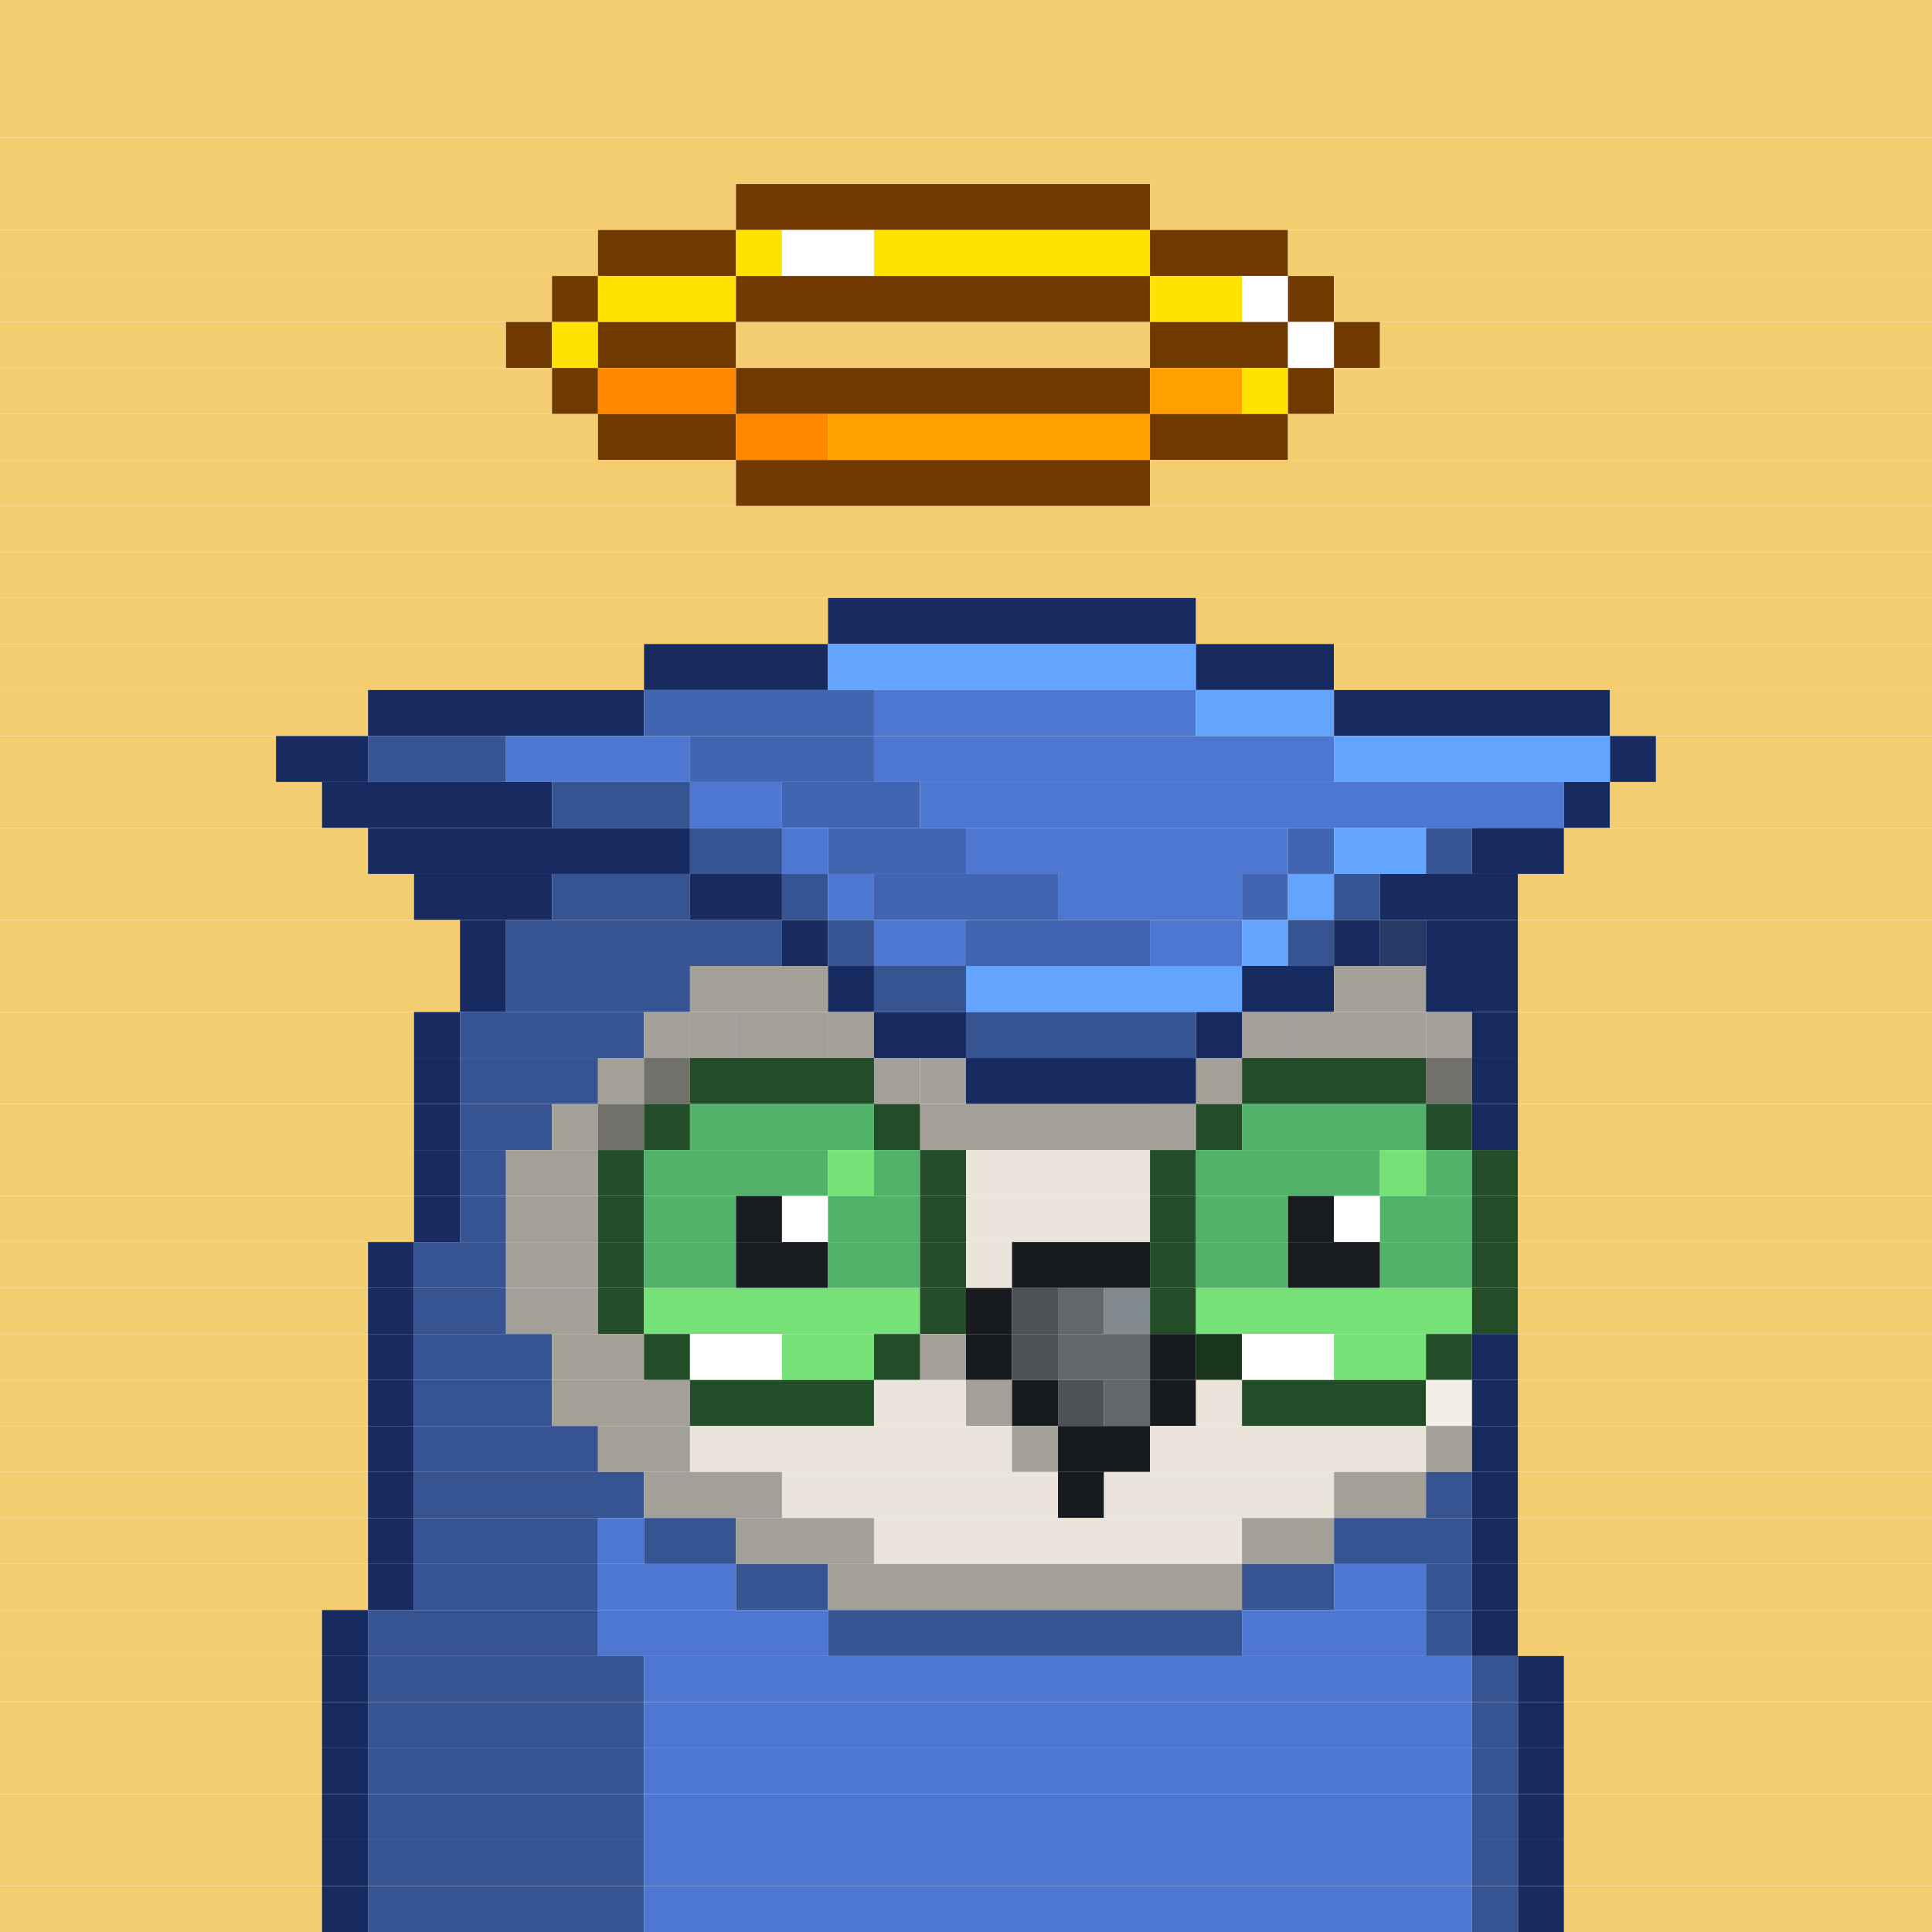 <svg id="bird-svg" xmlns="http://www.w3.org/2000/svg" preserveAspectRatio="xMinYMin meet" viewBox="0 0 42 42"><rect x="0" y="0" width="42" height="42" fill="#808080" stroke="none"/> <rect class='c131' x='0' y='0' width='42'/><rect class='c131' x='0' y='1' width='42'/><rect class='c131' x='0' y='2' width='42'/><rect class='c131' x='0' y='3' width='42'/><rect class='c131' x='0' y='4' width='16'/><rect class='c136' x='16' y='4' width='9'/><rect class='c131' x='25' y='4' width='17'/><rect class='c131' x='0' y='5' width='13'/><rect class='c136' x='13' y='5' width='3'/><rect class='c139' x='16' y='5' width='1'/><rect class='c138' x='17' y='5' width='2'/><rect class='c139' x='19' y='5' width='6'/><rect class='c136' x='25' y='5' width='3'/><rect class='c131' x='28' y='5' width='14'/><rect class='c131' x='0' y='6' width='12'/><rect class='c136' x='12' y='6' width='1'/><rect class='c139' x='13' y='6' width='3'/><rect class='c136' x='16' y='6' width='9'/><rect class='c139' x='25' y='6' width='2'/><rect class='c138' x='27' y='6' width='1'/><rect class='c136' x='28' y='6' width='1'/><rect class='c131' x='29' y='6' width='13'/><rect class='c131' x='0' y='7' width='11'/><rect class='c136' x='11' y='7' width='1'/><rect class='c139' x='12' y='7' width='1'/><rect class='c136' x='13' y='7' width='3'/><rect class='c131' x='16' y='7' width='9'/><rect class='c136' x='25' y='7' width='3'/><rect class='c138' x='28' y='7' width='1'/><rect class='c136' x='29' y='7' width='1'/><rect class='c131' x='30' y='7' width='12'/><rect class='c131' x='0' y='8' width='12'/><rect class='c136' x='12' y='8' width='1'/><rect class='c495' x='13' y='8' width='3'/><rect class='c136' x='16' y='8' width='9'/><rect class='c137' x='25' y='8' width='2'/><rect class='c139' x='27' y='8' width='1'/><rect class='c136' x='28' y='8' width='1'/><rect class='c131' x='29' y='8' width='13'/><rect class='c131' x='0' y='9' width='13'/><rect class='c136' x='13' y='9' width='3'/><rect class='c495' x='16' y='9' width='2'/><rect class='c137' x='18' y='9' width='7'/><rect class='c136' x='25' y='9' width='3'/><rect class='c131' x='28' y='9' width='14'/><rect class='c131' x='0' y='10' width='16'/><rect class='c136' x='16' y='10' width='9'/><rect class='c131' x='25' y='10' width='17'/><rect class='c131' x='0' y='11' width='42'/><rect class='c131' x='0' y='12' width='42'/><rect class='c131' x='0' y='13' width='18'/><rect class='c171' x='18' y='13' width='8'/><rect class='c131' x='26' y='13' width='16'/><rect class='c131' x='0' y='14' width='14'/><rect class='c171' x='14' y='14' width='4'/><rect class='c175' x='18' y='14' width='8'/><rect class='c171' x='26' y='14' width='3'/><rect class='c131' x='29' y='14' width='13'/><rect class='c131' x='0' y='15' width='8'/><rect class='c171' x='8' y='15' width='6'/><rect class='c251' x='14' y='15' width='5'/><rect class='c173' x='19' y='15' width='7'/><rect class='c175' x='26' y='15' width='3'/><rect class='c171' x='29' y='15' width='6'/><rect class='c131' x='35' y='15' width='7'/><rect class='c131' x='0' y='16' width='6'/><rect class='c171' x='6' y='16' width='2'/><rect class='c174' x='8' y='16' width='3'/><rect class='c173' x='11' y='16' width='4'/><rect class='c251' x='15' y='16' width='4'/><rect class='c173' x='19' y='16' width='10'/><rect class='c175' x='29' y='16' width='6'/><rect class='c171' x='35' y='16' width='1'/><rect class='c131' x='36' y='16' width='6'/><rect class='c131' x='0' y='17' width='7'/><rect class='c171' x='7' y='17' width='5'/><rect class='c174' x='12' y='17' width='3'/><rect class='c173' x='15' y='17' width='2'/><rect class='c251' x='17' y='17' width='3'/><rect class='c173' x='20' y='17' width='14'/><rect class='c171' x='34' y='17' width='1'/><rect class='c131' x='35' y='17' width='7'/><rect class='c131' x='0' y='18' width='8'/><rect class='c171' x='8' y='18' width='7'/><rect class='c174' x='15' y='18' width='2'/><rect class='c173' x='17' y='18' width='1'/><rect class='c251' x='18' y='18' width='3'/><rect class='c173' x='21' y='18' width='7'/><rect class='c251' x='28' y='18' width='1'/><rect class='c175' x='29' y='18' width='2'/><rect class='c174' x='31' y='18' width='1'/><rect class='c171' x='32' y='18' width='2'/><rect class='c131' x='34' y='18' width='8'/><rect class='c131' x='0' y='19' width='9'/><rect class='c171' x='9' y='19' width='3'/><rect class='c174' x='12' y='19' width='3'/><rect class='c171' x='15' y='19' width='2'/><rect class='c174' x='17' y='19' width='1'/><rect class='c173' x='18' y='19' width='1'/><rect class='c251' x='19' y='19' width='4'/><rect class='c173' x='23' y='19' width='4'/><rect class='c251' x='27' y='19' width='1'/><rect class='c175' x='28' y='19' width='1'/><rect class='c174' x='29' y='19' width='1'/><rect class='c171' x='30' y='19' width='3'/><rect class='c131' x='33' y='19' width='9'/><rect class='c131' x='0' y='20' width='10'/><rect class='c171' x='10' y='20' width='1'/><rect class='c174' x='11' y='20' width='6'/><rect class='c171' x='17' y='20' width='1'/><rect class='c174' x='18' y='20' width='1'/><rect class='c173' x='19' y='20' width='2'/><rect class='c251' x='21' y='20' width='4'/><rect class='c173' x='25' y='20' width='2'/><rect class='c175' x='27' y='20' width='1'/><rect class='c174' x='28' y='20' width='1'/><rect class='c171' x='29' y='20' width='1'/><rect class='c275' x='30' y='20' width='1'/><rect class='c171' x='31' y='20' width='2'/><rect class='c131' x='33' y='20' width='9'/><rect class='c131' x='0' y='21' width='10'/><rect class='c171' x='10' y='21' width='1'/><rect class='c174' x='11' y='21' width='4'/><rect class='c170' x='15' y='21' width='3'/><rect class='c171' x='18' y='21' width='1'/><rect class='c174' x='19' y='21' width='2'/><rect class='c175' x='21' y='21' width='6'/><rect class='c171' x='27' y='21' width='2'/><rect class='c170' x='29' y='21' width='2'/><rect class='c171' x='31' y='21' width='2'/><rect class='c131' x='33' y='21' width='9'/><rect class='c131' x='0' y='22' width='9'/><rect class='c171' x='9' y='22' width='1'/><rect class='c174' x='10' y='22' width='4'/><rect class='c169' x='15' y='22' width='1'/><rect class='c170' x='14' y='22' width='1'/><rect class='c169' x='18' y='22' width='1'/><rect class='c169' x='17' y='22' width='1'/><rect class='c169' x='16' y='22' width='1'/><rect class='c865' x='15' y='22' width='4'/><rect class='c171' x='19' y='22' width='2'/><rect class='c174' x='21' y='22' width='5'/><rect class='c169' x='27' y='22' width='1'/><rect class='c171' x='26' y='22' width='1'/><rect class='c169' x='30' y='22' width='1'/><rect class='c169' x='29' y='22' width='1'/><rect class='c169' x='28' y='22' width='1'/><rect class='c865' x='27' y='22' width='4'/><rect class='c170' x='31' y='22' width='1'/><rect class='c171' x='32' y='22' width='1'/><rect class='c131' x='33' y='22' width='9'/><rect class='c131' x='0' y='23' width='9'/><rect class='c171' x='9' y='23' width='1'/><rect class='c174' x='10' y='23' width='3'/><rect class='c170' x='14' y='23' width='1'/><rect class='c170' x='13' y='23' width='1'/><rect class='c865' x='14' y='23' width='1'/><rect class='c169' x='19' y='23' width='1'/><rect class='c185' x='15' y='23' width='4'/><rect class='c865' x='19' y='23' width='1'/><rect class='c170' x='20' y='23' width='1'/><rect class='c169' x='26' y='23' width='1'/><rect class='c171' x='21' y='23' width='5'/><rect class='c865' x='26' y='23' width='1'/><rect class='c170' x='31' y='23' width='1'/><rect class='c185' x='27' y='23' width='4'/><rect class='c865' x='31' y='23' width='1'/><rect class='c171' x='32' y='23' width='1'/><rect class='c131' x='33' y='23' width='9'/><rect class='c131' x='0' y='24' width='9'/><rect class='c171' x='9' y='24' width='1'/><rect class='c174' x='10' y='24' width='2'/><rect class='c170' x='13' y='24' width='1'/><rect class='c170' x='12' y='24' width='1'/><rect class='c865' x='13' y='24' width='1'/><rect class='c185' x='14' y='24' width='1'/><rect class='c187' x='15' y='24' width='4'/><rect class='c169' x='20' y='24' width='1'/><rect class='c185' x='19' y='24' width='1'/><rect class='c865' x='20' y='24' width='1'/><rect class='c169' x='25' y='24' width='1'/><rect class='c170' x='21' y='24' width='4'/><rect class='c865' x='25' y='24' width='1'/><rect class='c185' x='26' y='24' width='1'/><rect class='c187' x='27' y='24' width='4'/><rect class='c185' x='31' y='24' width='1'/><rect class='c171' x='32' y='24' width='1'/><rect class='c131' x='33' y='24' width='9'/><rect class='c131' x='0' y='25' width='9'/><rect class='c171' x='9' y='25' width='1'/><rect class='c174' x='10' y='25' width='1'/><rect class='c170' x='11' y='25' width='2'/><rect class='c185' x='13' y='25' width='1'/><rect class='c187' x='14' y='25' width='4'/><rect class='c186' x='18' y='25' width='1'/><rect class='c187' x='19' y='25' width='1'/><rect class='c185' x='20' y='25' width='1'/><rect class='c169' x='21' y='25' width='4'/><rect class='c185' x='25' y='25' width='1'/><rect class='c187' x='26' y='25' width='4'/><rect class='c186' x='30' y='25' width='1'/><rect class='c187' x='31' y='25' width='1'/><rect class='c185' x='32' y='25' width='1'/><rect class='c131' x='33' y='25' width='9'/><rect class='c131' x='0' y='26' width='9'/><rect class='c171' x='9' y='26' width='1'/><rect class='c174' x='10' y='26' width='1'/><rect class='c170' x='11' y='26' width='2'/><rect class='c185' x='13' y='26' width='1'/><rect class='c187' x='14' y='26' width='2'/><rect class='c181' x='16' y='26' width='1'/><rect class='c138' x='17' y='26' width='1'/><rect class='c187' x='18' y='26' width='2'/><rect class='c185' x='20' y='26' width='1'/><rect class='c169' x='21' y='26' width='4'/><rect class='c185' x='25' y='26' width='1'/><rect class='c187' x='26' y='26' width='2'/><rect class='c181' x='28' y='26' width='1'/><rect class='c138' x='29' y='26' width='1'/><rect class='c187' x='30' y='26' width='2'/><rect class='c185' x='32' y='26' width='1'/><rect class='c131' x='33' y='26' width='9'/><rect class='c131' x='0' y='27' width='8'/><rect class='c171' x='8' y='27' width='1'/><rect class='c174' x='9' y='27' width='2'/><rect class='c170' x='11' y='27' width='2'/><rect class='c185' x='13' y='27' width='1'/><rect class='c187' x='14' y='27' width='2'/><rect class='c181' x='16' y='27' width='2'/><rect class='c187' x='18' y='27' width='2'/><rect class='c185' x='20' y='27' width='1'/><rect class='c169' x='21' y='27' width='1'/><rect class='c140' x='22' y='27' width='3'/><rect class='c185' x='25' y='27' width='1'/><rect class='c187' x='26' y='27' width='2'/><rect class='c181' x='28' y='27' width='2'/><rect class='c187' x='30' y='27' width='2'/><rect class='c185' x='32' y='27' width='1'/><rect class='c131' x='33' y='27' width='9'/><rect class='c131' x='0' y='28' width='8'/><rect class='c171' x='8' y='28' width='1'/><rect class='c174' x='9' y='28' width='2'/><rect class='c170' x='11' y='28' width='2'/><rect class='c185' x='13' y='28' width='1'/><rect class='c186' x='14' y='28' width='6'/><rect class='c185' x='20' y='28' width='1'/><rect class='c140' x='21' y='28' width='1'/><rect class='c158' x='22' y='28' width='1'/><rect class='c142' x='23' y='28' width='1'/><rect class='c143' x='24' y='28' width='1'/><rect class='c185' x='25' y='28' width='1'/><rect class='c186' x='26' y='28' width='6'/><rect class='c185' x='32' y='28' width='1'/><rect class='c131' x='33' y='28' width='9'/><rect class='c131' x='0' y='29' width='8'/><rect class='c171' x='8' y='29' width='1'/><rect class='c174' x='9' y='29' width='3'/><rect class='c170' x='12' y='29' width='2'/><rect class='c185' x='14' y='29' width='1'/><rect class='c138' x='15' y='29' width='2'/><rect class='c186' x='17' y='29' width='2'/><rect class='c169' x='20' y='29' width='1'/><rect class='c185' x='19' y='29' width='1'/><rect class='c865' x='20' y='29' width='1'/><rect class='c140' x='21' y='29' width='1'/><rect class='c158' x='22' y='29' width='1'/><rect class='c142' x='23' y='29' width='2'/><rect class='c140' x='25' y='29' width='1'/><rect class='c372' x='26' y='29' width='1'/><rect class='c138' x='27' y='29' width='2'/><rect class='c186' x='29' y='29' width='2'/><rect class='c185' x='31' y='29' width='1'/><rect class='c171' x='32' y='29' width='1'/><rect class='c131' x='33' y='29' width='9'/><rect class='c131' x='0' y='30' width='8'/><rect class='c171' x='8' y='30' width='1'/><rect class='c174' x='9' y='30' width='3'/><rect class='c170' x='12' y='30' width='3'/><rect class='c185' x='15' y='30' width='4'/><rect class='c169' x='21' y='30' width='1'/><rect class='c169' x='19' y='30' width='2'/><rect class='c865' x='21' y='30' width='1'/><rect class='c140' x='22' y='30' width='1'/><rect class='c158' x='23' y='30' width='1'/><rect class='c142' x='24' y='30' width='1'/><rect class='c140' x='25' y='30' width='1'/><rect class='c169' x='26' y='30' width='1'/><rect class='c185' x='27' y='30' width='4'/><rect class='c249' x='31' y='30' width='1'/><rect class='c171' x='32' y='30' width='1'/><rect class='c131' x='33' y='30' width='9'/><rect class='c131' x='0' y='31' width='8'/><rect class='c171' x='8' y='31' width='1'/><rect class='c174' x='9' y='31' width='4'/><rect class='c170' x='13' y='31' width='2'/><rect class='c169' x='22' y='31' width='1'/><rect class='c169' x='15' y='31' width='7'/><rect class='c865' x='22' y='31' width='1'/><rect class='c140' x='23' y='31' width='2'/><rect class='c169' x='25' y='31' width='6'/><rect class='c170' x='31' y='31' width='1'/><rect class='c171' x='32' y='31' width='1'/><rect class='c131' x='33' y='31' width='9'/><rect class='c131' x='0' y='32' width='8'/><rect class='c171' x='8' y='32' width='1'/><rect class='c174' x='9' y='32' width='5'/><rect class='c170' x='14' y='32' width='3'/><rect class='c169' x='17' y='32' width='6'/><rect class='c140' x='23' y='32' width='1'/><rect class='c169' x='24' y='32' width='5'/><rect class='c170' x='29' y='32' width='2'/><rect class='c174' x='31' y='32' width='1'/><rect class='c171' x='32' y='32' width='1'/><rect class='c131' x='33' y='32' width='9'/><rect class='c131' x='0' y='33' width='8'/><rect class='c171' x='8' y='33' width='1'/><rect class='c174' x='9' y='33' width='4'/><rect class='c173' x='13' y='33' width='1'/><rect class='c174' x='14' y='33' width='2'/><rect class='c170' x='16' y='33' width='3'/><rect class='c169' x='19' y='33' width='8'/><rect class='c170' x='27' y='33' width='2'/><rect class='c174' x='29' y='33' width='3'/><rect class='c171' x='32' y='33' width='1'/><rect class='c131' x='33' y='33' width='9'/><rect class='c131' x='0' y='34' width='8'/><rect class='c171' x='8' y='34' width='1'/><rect class='c174' x='9' y='34' width='4'/><rect class='c173' x='13' y='34' width='3'/><rect class='c174' x='16' y='34' width='2'/><rect class='c170' x='18' y='34' width='9'/><rect class='c174' x='27' y='34' width='2'/><rect class='c173' x='29' y='34' width='2'/><rect class='c174' x='31' y='34' width='1'/><rect class='c171' x='32' y='34' width='1'/><rect class='c131' x='33' y='34' width='9'/><rect class='c131' x='0' y='35' width='7'/><rect class='c171' x='7' y='35' width='1'/><rect class='c174' x='8' y='35' width='5'/><rect class='c173' x='13' y='35' width='5'/><rect class='c174' x='18' y='35' width='9'/><rect class='c173' x='27' y='35' width='4'/><rect class='c174' x='31' y='35' width='1'/><rect class='c171' x='32' y='35' width='1'/><rect class='c131' x='33' y='35' width='9'/><rect class='c131' x='0' y='36' width='7'/><rect class='c171' x='7' y='36' width='1'/><rect class='c174' x='8' y='36' width='6'/><rect class='c173' x='14' y='36' width='18'/><rect class='c174' x='32' y='36' width='1'/><rect class='c171' x='33' y='36' width='1'/><rect class='c131' x='34' y='36' width='8'/><rect class='c131' x='0' y='37' width='7'/><rect class='c171' x='7' y='37' width='1'/><rect class='c174' x='8' y='37' width='6'/><rect class='c173' x='14' y='37' width='18'/><rect class='c174' x='32' y='37' width='1'/><rect class='c171' x='33' y='37' width='1'/><rect class='c131' x='34' y='37' width='8'/><rect class='c131' x='0' y='38' width='7'/><rect class='c171' x='7' y='38' width='1'/><rect class='c174' x='8' y='38' width='6'/><rect class='c173' x='14' y='38' width='18'/><rect class='c174' x='32' y='38' width='1'/><rect class='c171' x='33' y='38' width='1'/><rect class='c131' x='34' y='38' width='8'/><rect class='c131' x='0' y='39' width='7'/><rect class='c171' x='7' y='39' width='1'/><rect class='c174' x='8' y='39' width='6'/><rect class='c173' x='14' y='39' width='18'/><rect class='c174' x='32' y='39' width='1'/><rect class='c171' x='33' y='39' width='1'/><rect class='c131' x='34' y='39' width='8'/><rect class='c131' x='0' y='40' width='7'/><rect class='c171' x='7' y='40' width='1'/><rect class='c174' x='8' y='40' width='6'/><rect class='c173' x='14' y='40' width='18'/><rect class='c174' x='32' y='40' width='1'/><rect class='c171' x='33' y='40' width='1'/><rect class='c131' x='34' y='40' width='8'/><rect class='c131' x='0' y='41' width='7'/><rect class='c171' x='7' y='41' width='1'/><rect class='c174' x='8' y='41' width='6'/><rect class='c173' x='14' y='41' width='18'/><rect class='c174' x='32' y='41' width='1'/><rect class='c171' x='33' y='41' width='1'/><rect class='c131' x='34' y='41' width='8'/><style>rect{height:1px;} #bird-svg{shape-rendering: crispedges;} .c131{fill:rgb(245,205,113)}.c136{fill:rgb(112,57,0)}.c137{fill:rgb(255,160,0)}.c138{fill:rgb(255,255,255)}.c139{fill:rgb(252,227,0)}.c140{fill:rgb(23,27,31)}.c142{fill:rgb(99,103,107)}.c143{fill:rgb(130,138,143)}.c158{fill:rgb(79,82,85)}.c169{fill:rgb(234,228,218)}.c170{fill:rgb(163,160,153)}.c171{fill:rgb(24,43,97)}.c173{fill:rgb(78,119,209)}.c174{fill:rgb(54,83,146)}.c175{fill:rgb(98,164,254)}.c181{fill:rgb(24,27,31)}.c185{fill:rgb(35,77,41)}.c186{fill:rgb(118,225,119)}.c187{fill:rgb(82,178,105)}.c249{fill:rgb(244,239,230)}.c251{fill:rgb(66,101,178)}.c275{fill:rgb(38,58,103)}.c372{fill:rgb(25,54,29)}.c495{fill:rgb(255,136,0)}.c865{fill:rgba(0,0,0,0.30)}</style></svg>